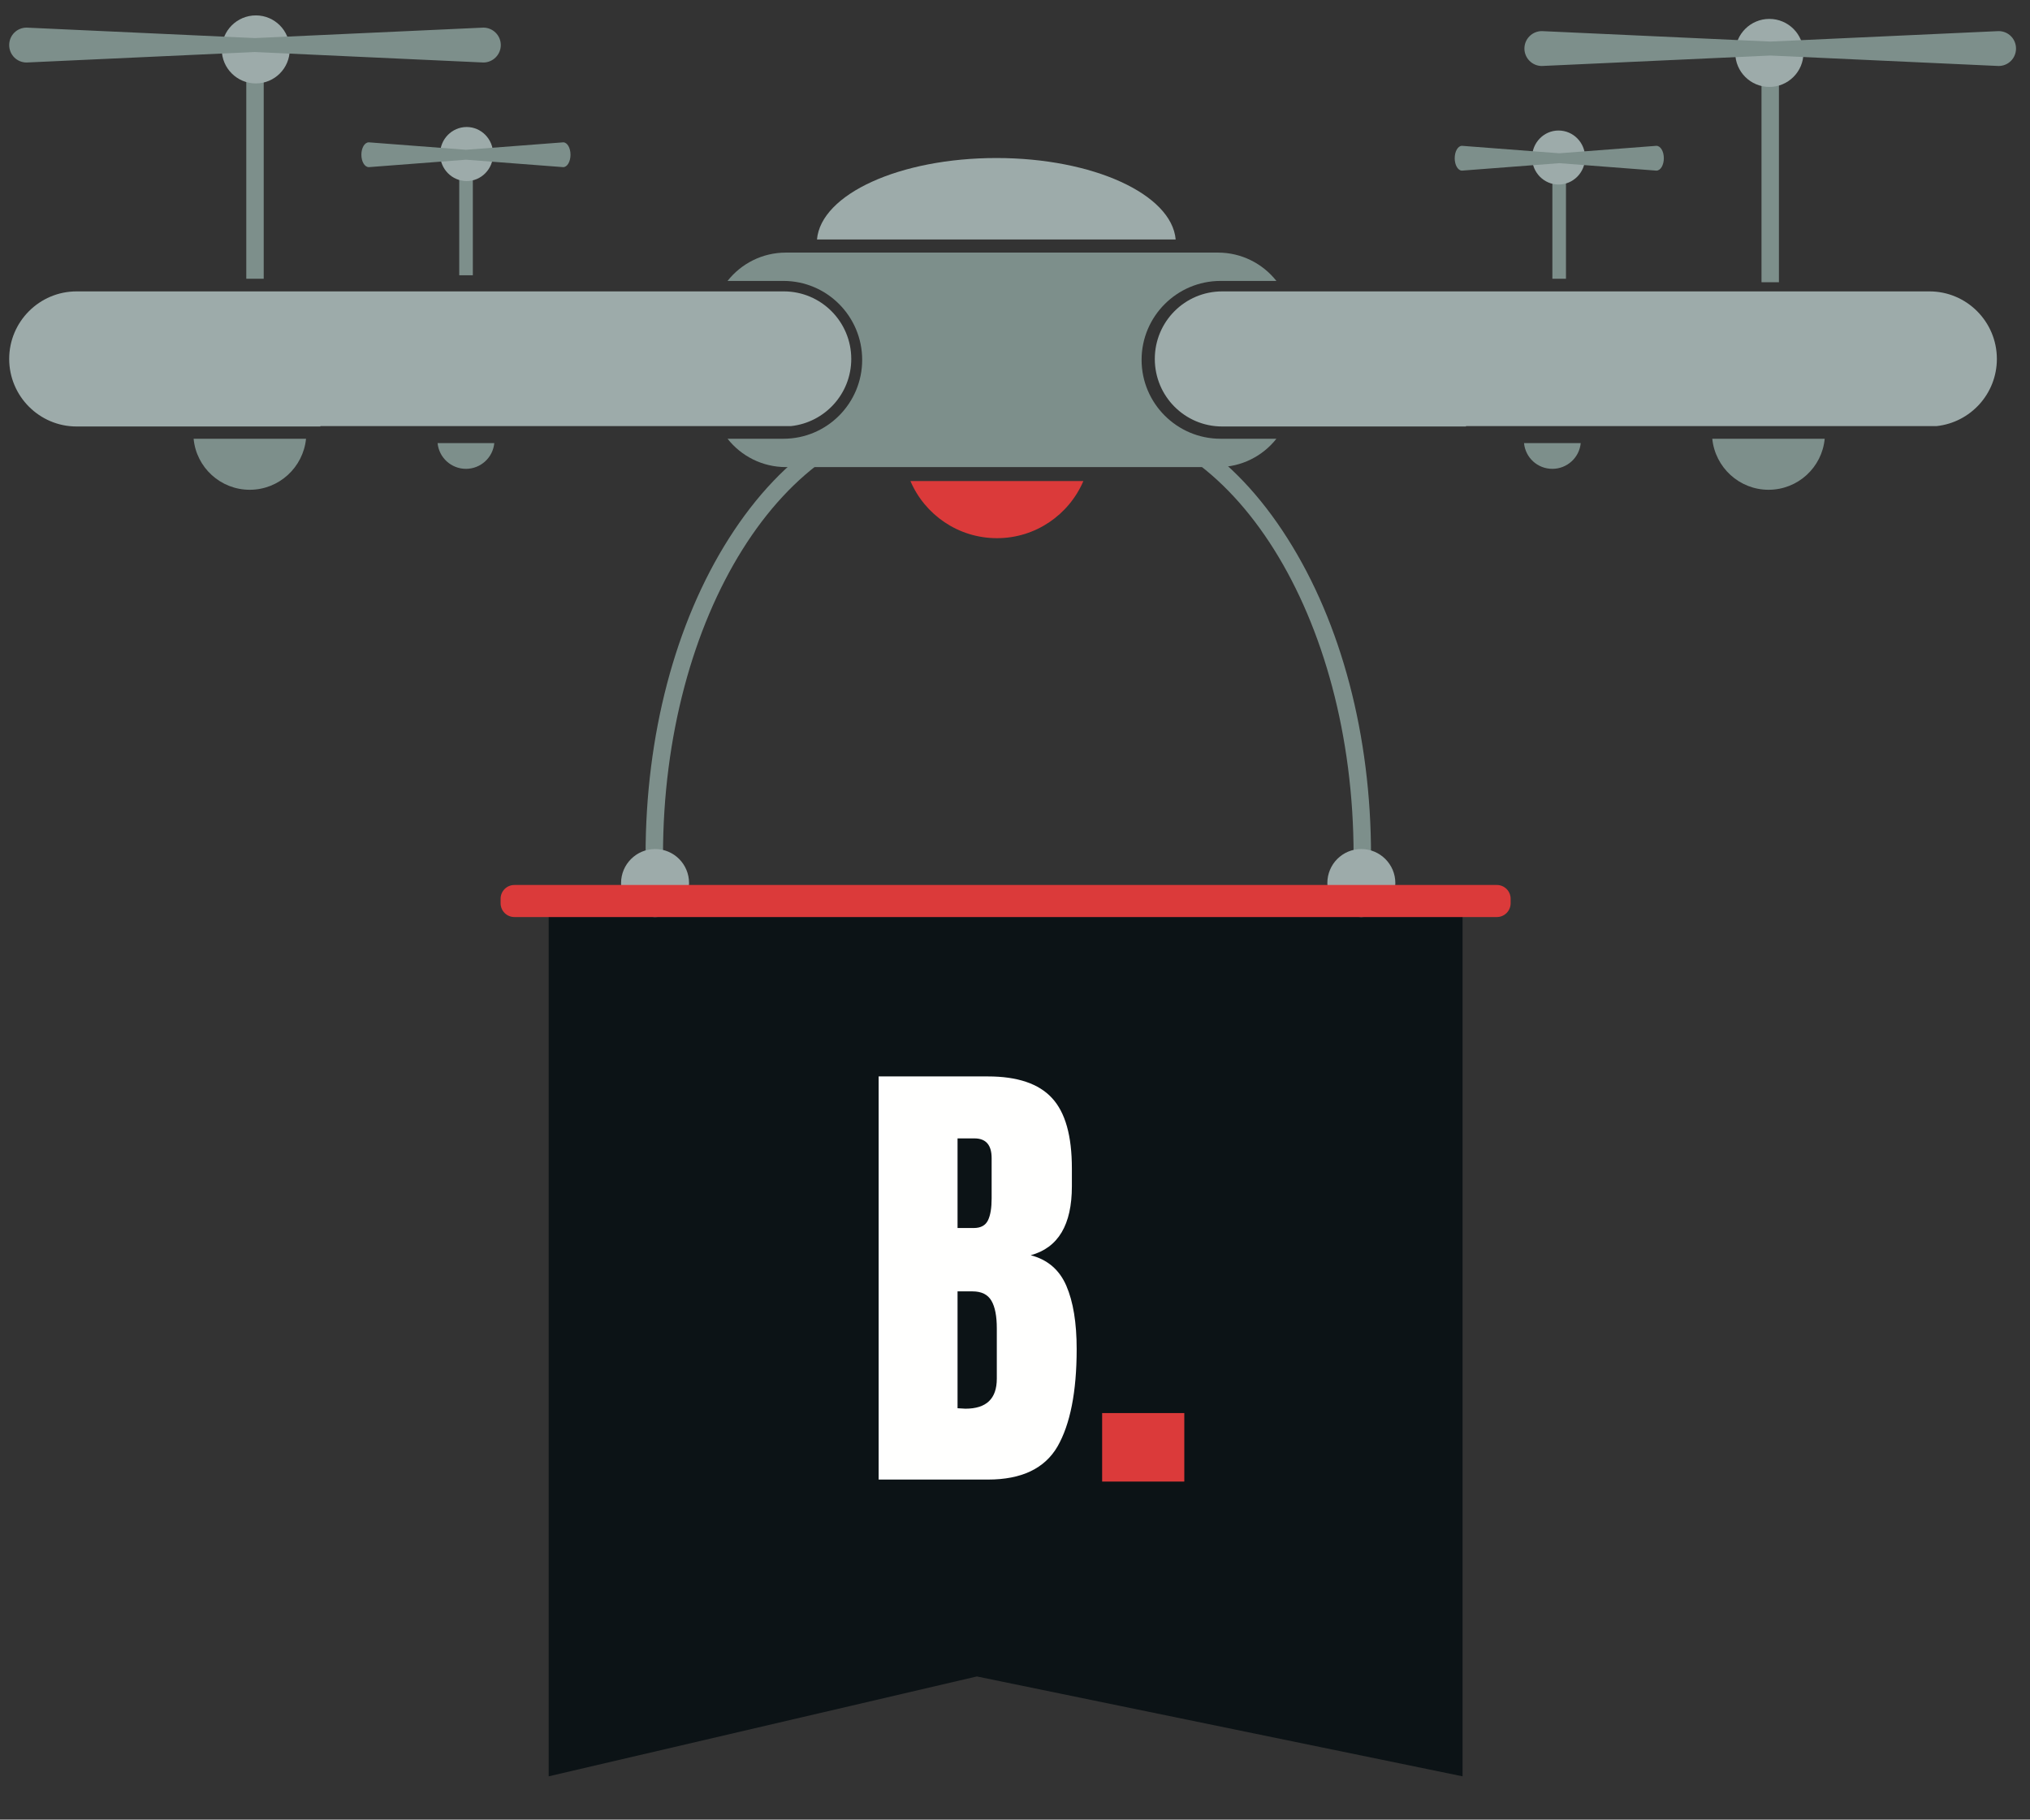 <?xml version="1.0" encoding="UTF-8"?>
<svg width="106px" height="95px" viewBox="0 0 106 95" version="1.1" xmlns="http://www.w3.org/2000/svg" xmlns:xlink="http://www.w3.org/1999/xlink">
    <rect x="0" y="0" width="106" height="95" fill="#333333" stroke="none"/>
    <title>Drone</title>
    <g id="Page-1" stroke="none" stroke-width="1" fill="none" fill-rule="evenodd">
        <g id="Desktop-HD" transform="translate(-1250, -414)">
            <g id="city-towers" transform="translate(179, 315.065)">
                <g id="City-towers" transform="translate(0, 0.265)">
                    <g id="Drone" transform="translate(1071.48, 99.474)">
                        <polyline id="Fill-1335" fill="#0C1316" points="75.89 91.934 50.53 86.72 28.17 91.934 28.17 46.601 75.89 46.601 75.89 91.934"></polyline>
                        <polygon id="Fill-1336" fill="#DB3A3A" points="57.07 76.546 61.36 76.546 61.36 72.969 57.07 72.969"></polygon>
                        <path d="M51.57,71.173 C51.57,72.219 51.03,72.741 49.93,72.741 L49.52,72.717 L49.52,66.616 L50.3,66.616 C50.77,66.616 51.1,66.779 51.29,67.106 C51.48,67.432 51.57,67.914 51.57,68.552 L51.57,71.173 Z M49.52,58.629 L50.4,58.629 C51,58.629 51.3,58.972 51.3,59.658 L51.3,61.765 C51.3,62.255 51.24,62.635 51.11,62.904 C50.98,63.174 50.73,63.308 50.37,63.308 L49.52,63.308 L49.52,58.629 Z M55.2,66.322 C54.84,65.489 54.22,64.958 53.34,64.729 C54.78,64.337 55.49,63.137 55.49,61.128 L55.49,60.197 C55.49,58.498 55.15,57.273 54.45,56.521 C53.76,55.77 52.64,55.394 51.11,55.394 L45.4,55.394 L45.4,76.441 L51.11,76.441 C52.86,76.441 54.07,75.865 54.74,74.714 C55.4,73.562 55.74,71.868 55.74,69.63 C55.74,68.258 55.56,67.155 55.2,66.322 L55.2,66.322 Z" id="Fill-1337" fill="#FFFFFE"></path>
                        <path d="M59.13,17.983 C59.13,15.711 60.98,13.863 63.25,13.863 L66.17,13.863 C65.46,12.962 64.35,12.383 63.12,12.383 L40.56,12.383 C39.32,12.383 38.22,12.962 37.51,13.863 L40.43,13.863 C42.7,13.863 44.54,15.711 44.54,17.983 C44.54,20.254 42.7,22.102 40.43,22.102 L37.51,22.102 C38.22,23.003 39.32,23.582 40.56,23.582 L63.12,23.582 C64.35,23.582 65.46,23.003 66.17,22.102 L63.25,22.102 C60.98,22.102 59.13,20.254 59.13,17.983" id="Fill-1338" fill="#7D8F8B"></path>
                        <path d="M34.14,43.841 L33.23,43.841 C33.23,37.602 34.77,31.731 37.58,27.308 C40.43,22.821 44.23,20.35 48.3,20.35 L48.3,21.261 C40.49,21.261 34.14,31.39 34.14,43.841" id="Fill-1339" fill="#7D8F8B"></path>
                        <path d="M35.5,45.298 C35.5,46.278 34.71,47.073 33.73,47.073 C32.75,47.073 31.95,46.278 31.95,45.298 C31.95,44.317 32.75,43.522 33.73,43.522 C34.71,43.522 35.5,44.317 35.5,45.298" id="Fill-1340" fill="#9DABAA"></path>
                        <path d="M71.11,43.841 L70.2,43.841 C70.2,31.39 63.84,21.261 56.04,21.261 L56.04,20.35 C60.1,20.35 63.91,22.821 66.75,27.308 C69.56,31.731 71.11,37.602 71.11,43.841" id="Fill-1341" fill="#7D8F8B"></path>
                        <path d="M68.83,45.298 C68.83,46.278 69.62,47.073 70.6,47.073 C71.58,47.073 72.38,46.278 72.38,45.298 C72.38,44.317 71.58,43.522 70.6,43.522 C69.62,43.522 68.83,44.317 68.83,45.298" id="Fill-1342" fill="#9DABAA"></path>
                        <path d="M51.55,7.446 C46.5,7.446 42.39,9.333 42.18,11.698 L60.91,11.698 C60.7,9.333 56.59,7.446 51.55,7.446" id="Fill-1343" fill="#9DABAA"></path>
                        <path d="M51.58,27.293 C53.6,27.293 55.34,26.064 56.09,24.311 L47.06,24.311 C47.81,26.064 49.55,27.293 51.58,27.293" id="Fill-1344" fill="#DB3A3A"></path>
                        <path d="M9.63,22.103 C9.77,23.598 11.03,24.766 12.56,24.766 C14.09,24.766 15.35,23.598 15.5,22.103 L9.63,22.103" id="Fill-1345" fill="#7D8F8B"></path>
                        <path d="M22.37,22.33 C22.44,23.084 23.08,23.673 23.85,23.673 C24.62,23.673 25.26,23.084 25.33,22.33 L22.37,22.33" id="Fill-1346" fill="#7D8F8B"></path>
                        <path d="M94.8,22.103 C94.66,23.598 93.4,24.766 91.87,24.766 C90.34,24.766 89.08,23.598 88.93,22.103 L94.8,22.103" id="Fill-1347" fill="#7D8F8B"></path>
                        <path d="M82.06,22.33 C81.99,23.084 81.35,23.673 80.58,23.673 C79.8,23.673 79.17,23.084 79.1,22.33 L82.06,22.33" id="Fill-1348" fill="#7D8F8B"></path>
                        <polygon id="Fill-1349" fill="#7D8F8B" points="91.5 13.931 92.41 13.931 92.41 1.912 91.5 1.912"></polygon>
                        <polygon id="Fill-1350" fill="#7D8F8B" points="80.58 13.749 81.29 13.749 81.29 8.325 80.58 8.325"></polygon>
                        <path d="M93.69,1.958 C93.69,2.939 92.89,3.734 91.91,3.734 C90.93,3.734 90.13,2.939 90.13,1.958 C90.13,0.977 90.93,0.183 91.91,0.183 C92.89,0.183 93.69,0.977 93.69,1.958" id="Fill-1351" fill="#9DABAA"></path>
                        <path d="M82.29,7.42 C82.29,8.199 81.67,8.83 80.9,8.83 C80.14,8.83 79.52,8.199 79.52,7.42 C79.52,6.641 80.14,6.01 80.9,6.01 C81.67,6.01 82.29,6.641 82.29,7.42" id="Fill-1352" fill="#9DABAA"></path>
                        <path d="M103.88,2.641 L91.96,2.095 L80.03,2.641 C79.53,2.641 79.12,2.233 79.12,1.73 C79.12,1.228 79.53,0.82 80.03,0.82 L91.96,1.366 L103.88,0.82 C104.39,0.82 104.79,1.228 104.79,1.73 C104.79,2.233 104.39,2.641 103.88,2.641" id="Fill-1353" fill="#7D8F8B"></path>
                        <path d="M86.01,8.104 L80.94,7.715 L75.86,8.104 C75.65,8.104 75.48,7.814 75.48,7.456 C75.48,7.099 75.65,6.809 75.86,6.809 L80.94,7.198 L86.01,6.809 C86.23,6.809 86.4,7.099 86.4,7.456 C86.4,7.814 86.23,8.104 86.01,8.104" id="Fill-1354" fill="#7D8F8B"></path>
                        <polygon id="Fill-1355" fill="#7D8F8B" points="12.38 13.749 13.29 13.749 13.29 1.73 12.38 1.73"></polygon>
                        <polygon id="Fill-1356" fill="#7D8F8B" points="23.5 13.567 24.21 13.567 24.21 8.142 23.5 8.142"></polygon>
                        <path d="M11.1,1.776 C11.1,2.757 11.9,3.552 12.88,3.552 C13.86,3.552 14.65,2.757 14.65,1.776 C14.65,0.795 13.86,0 12.88,0 C11.9,0 11.1,0.795 11.1,1.776" id="Fill-1357" fill="#9DABAA"></path>
                        <path d="M22.5,7.238 C22.5,8.017 23.12,8.649 23.89,8.649 C24.65,8.649 25.27,8.017 25.27,7.238 C25.27,6.459 24.65,5.827 23.89,5.827 C23.12,5.827 22.5,6.459 22.5,7.238" id="Fill-1358" fill="#9DABAA"></path>
                        <path d="M0.91,2.459 L12.83,1.912 L24.76,2.459 C25.26,2.459 25.67,2.051 25.67,1.548 C25.67,1.046 25.26,0.638 24.76,0.638 L12.83,1.184 L0.91,0.638 C0.4,0.638 0,1.046 0,1.548 C0,2.051 0.4,2.459 0.91,2.459" id="Fill-1359" fill="#7D8F8B"></path>
                        <path d="M18.78,7.922 L23.85,7.534 L28.93,7.922 C29.14,7.922 29.31,7.632 29.31,7.274 C29.31,6.917 29.14,6.627 28.93,6.627 L23.85,7.015 L18.78,6.627 C18.56,6.627 18.39,6.917 18.39,7.274 C18.39,7.632 18.56,7.922 18.78,7.922" id="Fill-1360" fill="#7D8F8B"></path>
                        <path d="M76.07,21.442 L100.64,21.442 C102.41,21.254 103.79,19.756 103.79,17.935 C103.79,15.988 102.21,14.409 100.27,14.409 L63.34,14.409 C61.39,14.409 59.82,15.988 59.82,17.935 C59.82,19.883 61.39,21.462 63.34,21.462 L76.07,21.462 L76.07,21.442" id="Fill-1361" fill="#9DABAA"></path>
                        <path d="M16.25,21.442 L40.82,21.442 C42.59,21.254 43.97,19.756 43.97,17.935 C43.97,15.988 42.39,14.409 40.45,14.409 L3.52,14.409 C1.58,14.409 1.13686838e-13,15.988 1.13686838e-13,17.935 C1.13686838e-13,19.883 1.58,21.462 3.52,21.462 L16.25,21.462 L16.25,21.442" id="Fill-1362" fill="#9DABAA"></path>
                        <path d="M77.68,47.073 L26.38,47.073 C25.98,47.073 25.66,46.75 25.66,46.352 L25.66,46.119 C25.66,45.722 25.98,45.399 26.38,45.399 L77.68,45.399 C78.08,45.399 78.4,45.722 78.4,46.119 L78.4,46.352 C78.4,46.75 78.08,47.073 77.68,47.073" id="Fill-1363" fill="#DB3A3A"></path>
                    </g>
                </g>
            </g>
        </g>
    </g>
</svg>